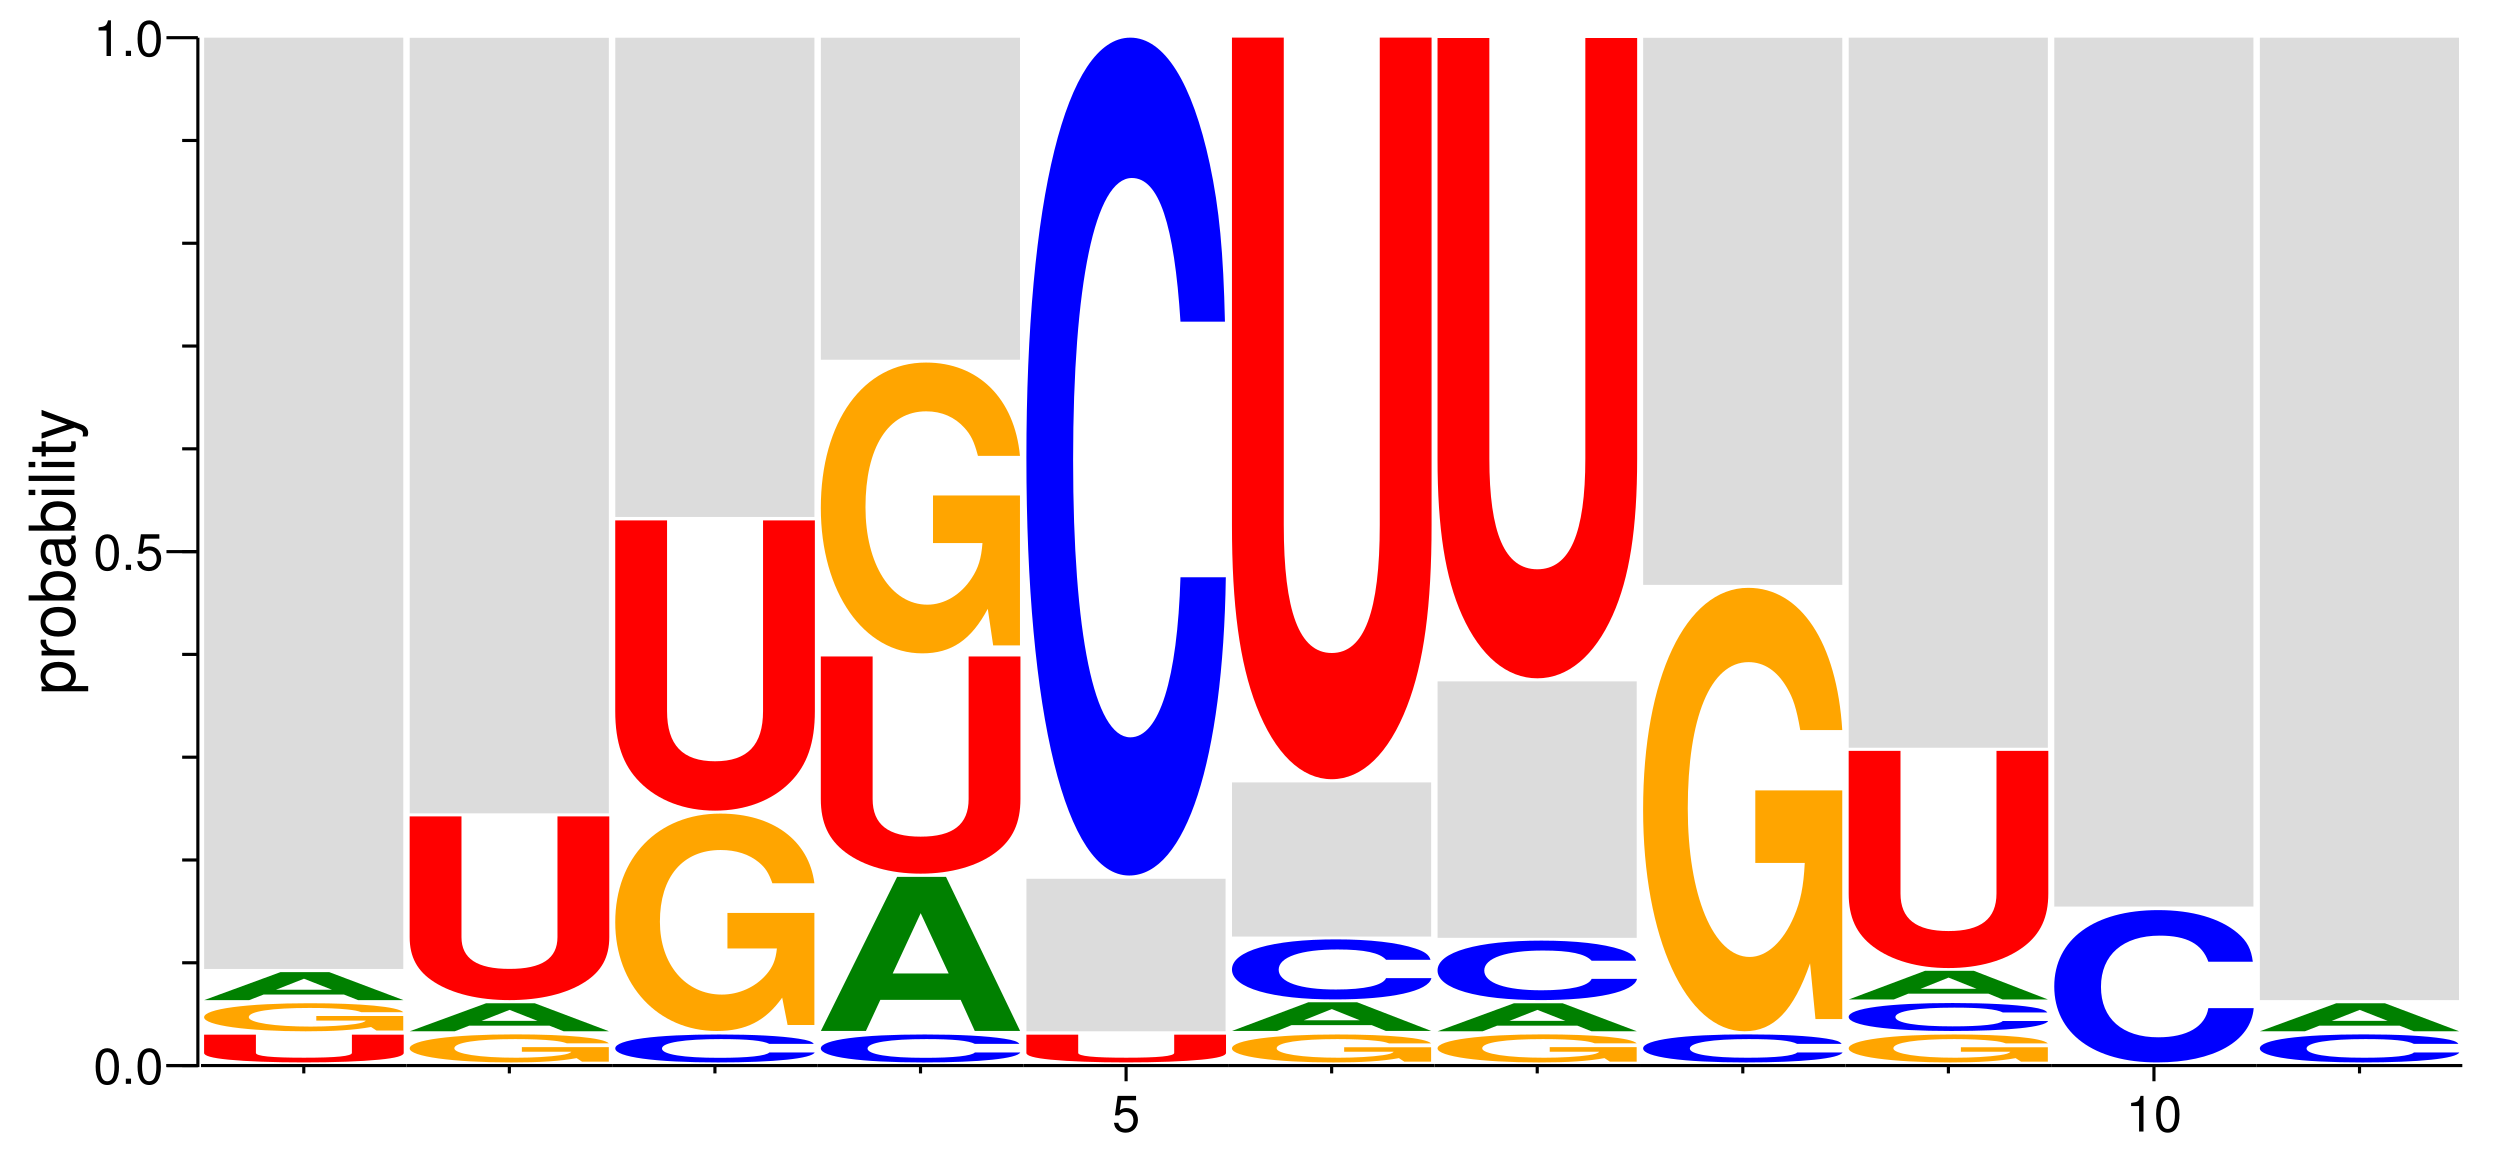 <?xml version="1.0" encoding="UTF-8"?>
<svg xmlns="http://www.w3.org/2000/svg" xmlns:xlink="http://www.w3.org/1999/xlink" width="398pt" height="183pt" viewBox="0 0 398 183" version="1.1">
<defs>
<g>
<symbol overflow="visible" id="glyph0-0">
<path style="stroke:none;" d=""/>
</symbol>
<symbol overflow="visible" id="glyph0-1">
<path style="stroke:none;" d="M 2.203 -5.672 C 1.672 -5.672 1.188 -5.438 0.891 -5.047 C 0.531 -4.547 0.344 -3.797 0.344 -2.75 C 0.344 -0.828 0.984 0.188 2.203 0.188 C 3.406 0.188 4.062 -0.828 4.062 -2.703 C 4.062 -3.797 3.875 -4.531 3.5 -5.047 C 3.203 -5.453 2.734 -5.672 2.203 -5.672 Z M 2.203 -5.047 C 2.953 -5.047 3.344 -4.281 3.344 -2.766 C 3.344 -1.156 2.969 -0.406 2.188 -0.406 C 1.438 -0.406 1.062 -1.188 1.062 -2.734 C 1.062 -4.281 1.438 -5.047 2.203 -5.047 Z M 2.203 -5.047 "/>
</symbol>
<symbol overflow="visible" id="glyph0-2">
<path style="stroke:none;" d="M 1.531 -0.828 L 0.703 -0.828 L 0.703 0 L 1.531 0 Z M 1.531 -0.828 "/>
</symbol>
<symbol overflow="visible" id="glyph0-3">
<path style="stroke:none;" d="M 3.812 -5.672 L 0.875 -5.672 L 0.453 -2.578 L 1.109 -2.578 C 1.438 -2.969 1.703 -3.109 2.156 -3.109 C 2.906 -3.109 3.391 -2.594 3.391 -1.75 C 3.391 -0.938 2.906 -0.438 2.141 -0.438 C 1.531 -0.438 1.156 -0.75 0.984 -1.391 L 0.281 -1.391 C 0.375 -0.922 0.453 -0.703 0.625 -0.5 C 0.938 -0.062 1.516 0.188 2.156 0.188 C 3.297 0.188 4.109 -0.641 4.109 -1.844 C 4.109 -2.969 3.359 -3.734 2.266 -3.734 C 1.875 -3.734 1.547 -3.625 1.219 -3.391 L 1.453 -4.969 L 3.812 -4.969 Z M 3.812 -5.672 "/>
</symbol>
<symbol overflow="visible" id="glyph0-4">
<path style="stroke:none;" d="M 2.078 -4.047 L 2.078 0 L 2.781 0 L 2.781 -5.672 L 2.312 -5.672 C 2.062 -4.797 1.906 -4.688 0.812 -4.547 L 0.812 -4.047 Z M 2.078 -4.047 "/>
</symbol>
<symbol overflow="visible" id="glyph1-0">
<path style="stroke:none;" d=""/>
</symbol>
<symbol overflow="visible" id="glyph1-1">
<path style="stroke:none;" d="M 2.188 -0.547 L 2.188 -1.375 L -0.547 -1.375 C -0.016 -1.812 0.234 -2.312 0.234 -2.984 C 0.234 -4.344 -0.859 -5.234 -2.531 -5.234 C -4.297 -5.234 -5.391 -4.375 -5.391 -2.984 C -5.391 -2.266 -5.062 -1.703 -4.453 -1.312 L -5.234 -1.312 L -5.234 -0.547 Z M -4.609 -2.844 C -4.609 -3.766 -3.797 -4.359 -2.547 -4.359 C -1.359 -4.359 -0.547 -3.75 -0.547 -2.844 C -0.547 -1.953 -1.344 -1.375 -2.578 -1.375 C -3.812 -1.375 -4.609 -1.953 -4.609 -2.844 Z M -4.609 -2.844 "/>
</symbol>
<symbol overflow="visible" id="glyph1-2">
<path style="stroke:none;" d="M -5.234 -0.688 L 0 -0.688 L 0 -1.531 L -2.719 -1.531 C -3.984 -1.547 -4.547 -2.062 -4.516 -3.203 L -5.359 -3.203 C -5.375 -3.062 -5.391 -2.984 -5.391 -2.891 C -5.391 -2.344 -5.062 -1.938 -4.297 -1.453 L -5.234 -1.453 Z M -5.234 -0.688 "/>
</symbol>
<symbol overflow="visible" id="glyph1-3">
<path style="stroke:none;" d="M -5.391 -2.719 C -5.391 -1.234 -4.344 -0.359 -2.578 -0.359 C -0.812 -0.359 0.234 -1.234 0.234 -2.734 C 0.234 -4.203 -0.812 -5.094 -2.547 -5.094 C -4.359 -5.094 -5.391 -4.234 -5.391 -2.719 Z M -4.625 -2.734 C -4.625 -3.672 -3.844 -4.234 -2.547 -4.234 C -1.312 -4.234 -0.547 -3.656 -0.547 -2.734 C -0.547 -1.797 -1.312 -1.234 -2.578 -1.234 C -3.844 -1.234 -4.625 -1.797 -4.625 -2.734 Z M -4.625 -2.734 "/>
</symbol>
<symbol overflow="visible" id="glyph1-4">
<path style="stroke:none;" d="M -7.297 -0.547 L 0 -0.547 L 0 -1.297 L -0.672 -1.297 C -0.062 -1.688 0.234 -2.219 0.234 -2.953 C 0.234 -4.328 -0.906 -5.234 -2.641 -5.234 C -4.344 -5.234 -5.391 -4.375 -5.391 -2.984 C -5.391 -2.266 -5.125 -1.766 -4.531 -1.375 L -7.297 -1.375 Z M -4.609 -2.828 C -4.609 -3.766 -3.797 -4.359 -2.547 -4.359 C -1.359 -4.359 -0.547 -3.734 -0.547 -2.828 C -0.547 -1.938 -1.344 -1.375 -2.578 -1.375 C -3.812 -1.375 -4.609 -1.938 -4.609 -2.828 Z M -4.609 -2.828 "/>
</symbol>
<symbol overflow="visible" id="glyph1-5">
<path style="stroke:none;" d="M -0.484 -5.344 C -0.469 -5.266 -0.469 -5.219 -0.469 -5.172 C -0.469 -4.875 -0.625 -4.719 -0.875 -4.719 L -3.953 -4.719 C -4.891 -4.719 -5.391 -4.047 -5.391 -2.75 C -5.391 -1.984 -5.172 -1.375 -4.781 -1.016 C -4.516 -0.766 -4.203 -0.672 -3.688 -0.656 L -3.688 -1.484 C -4.328 -1.562 -4.625 -1.938 -4.625 -2.719 C -4.625 -3.484 -4.344 -3.891 -3.844 -3.891 L -3.625 -3.891 C -3.266 -3.875 -3.125 -3.703 -3.047 -3.016 C -2.891 -1.844 -2.844 -1.656 -2.719 -1.344 C -2.453 -0.734 -2 -0.422 -1.312 -0.422 C -0.375 -0.422 0.234 -1.078 0.234 -2.141 C 0.234 -2.797 0 -3.328 -0.547 -3.922 C 0 -3.984 0.234 -4.234 0.234 -4.781 C 0.234 -4.953 0.203 -5.062 0.141 -5.344 Z M -1.656 -3.891 C -1.375 -3.891 -1.203 -3.812 -0.969 -3.562 C -0.656 -3.219 -0.5 -2.812 -0.5 -2.312 C -0.5 -1.672 -0.812 -1.297 -1.344 -1.297 C -1.891 -1.297 -2.172 -1.656 -2.297 -2.547 C -2.422 -3.438 -2.453 -3.609 -2.594 -3.891 Z M -1.656 -3.891 "/>
</symbol>
<symbol overflow="visible" id="glyph1-6">
<path style="stroke:none;" d="M -5.234 -1.5 L -5.234 -0.672 L 0 -0.672 L 0 -1.5 Z M -7.297 -1.5 L -7.297 -0.656 L -6.234 -0.656 L -6.234 -1.5 Z M -7.297 -1.5 "/>
</symbol>
<symbol overflow="visible" id="glyph1-7">
<path style="stroke:none;" d="M -7.297 -1.516 L -7.297 -0.688 L 0 -0.688 L 0 -1.516 Z M -7.297 -1.516 "/>
</symbol>
<symbol overflow="visible" id="glyph1-8">
<path style="stroke:none;" d="M -5.234 -2.547 L -5.234 -1.688 L -6.688 -1.688 L -6.688 -0.844 L -5.234 -0.844 L -5.234 -0.141 L -4.562 -0.141 L -4.562 -0.844 L -0.594 -0.844 C -0.062 -0.844 0.234 -1.203 0.234 -1.859 C 0.234 -2.078 0.203 -2.266 0.156 -2.547 L -0.547 -2.547 C -0.516 -2.422 -0.5 -2.312 -0.5 -2.141 C -0.5 -1.781 -0.594 -1.688 -0.969 -1.688 L -4.562 -1.688 L -4.562 -2.547 Z M -5.234 -2.547 "/>
</symbol>
<symbol overflow="visible" id="glyph1-9">
<path style="stroke:none;" d="M -5.234 -3.875 L -1.156 -2.438 L -5.234 -1.094 L -5.234 -0.203 L 0.016 -1.969 L 0.844 -1.656 C 1.219 -1.516 1.359 -1.328 1.359 -0.984 C 1.359 -0.844 1.344 -0.719 1.297 -0.547 L 2.047 -0.547 C 2.141 -0.703 2.188 -0.875 2.188 -1.094 C 2.188 -1.375 2.094 -1.656 1.938 -1.875 C 1.734 -2.141 1.516 -2.297 1.094 -2.453 L -5.234 -4.781 Z M -5.234 -3.875 "/>
</symbol>
<symbol overflow="visible" id="glyph2-0">
<path style="stroke:none;" d=""/>
</symbol>
<symbol overflow="visible" id="glyph2-1">
<path style="stroke:none;" d="M 27.703 -4.281 L 27.703 -1.375 C 27.703 -0.859 25.234 -0.609 20.062 -0.609 C 14.891 -0.609 12.422 -0.859 12.422 -1.375 L 12.422 -4.281 L 4.172 -4.281 L 4.172 -1.375 C 4.172 -0.906 5.391 -0.562 8.078 -0.297 C 11 -0.016 15.219 0.141 20.062 0.141 C 24.906 0.141 29.141 -0.016 32.047 -0.297 C 34.734 -0.562 35.953 -0.906 35.953 -1.375 L 35.953 -4.281 Z M 27.703 -4.281 "/>
</symbol>
<symbol overflow="visible" id="glyph3-0">
<path style="stroke:none;" d=""/>
</symbol>
<symbol overflow="visible" id="glyph3-1">
<path style="stroke:none;" d="M 33.688 -2.297 L 19.844 -2.297 L 19.844 -1.562 L 27.719 -1.562 C 27.531 -1.328 27.047 -1.172 26.016 -1.016 C 24.297 -0.766 21.656 -0.609 18.953 -0.609 C 13.172 -0.609 9.094 -1.234 9.094 -2.109 C 9.094 -3.031 12.703 -3.578 18.766 -3.578 C 21.219 -3.578 23.312 -3.5 24.875 -3.328 C 25.859 -3.219 26.391 -3.125 27 -2.906 L 33.688 -2.906 C 32.828 -3.781 27.047 -4.328 18.719 -4.328 C 8.766 -4.328 1.984 -3.422 1.984 -2.094 C 1.984 -0.812 8.812 0.141 18.141 0.141 C 22.781 0.141 25.922 -0.062 28.562 -0.547 L 29.422 0.016 L 33.688 0.016 Z M 33.688 -2.297 "/>
</symbol>
<symbol overflow="visible" id="glyph4-0">
<path style="stroke:none;" d=""/>
</symbol>
<symbol overflow="visible" id="glyph4-1">
<path style="stroke:none;" d="M 23.469 -0.891 L 25.719 0 L 32.938 0 L 21.141 -4.453 L 13.359 -4.453 L 1.219 0 L 8.391 0 L 10.688 -0.891 Z M 21.562 -1.656 L 12.656 -1.656 L 17.109 -3.406 Z M 21.562 -1.656 "/>
</symbol>
<symbol overflow="visible" id="glyph5-0">
<path style="stroke:none;" d=""/>
</symbol>
<symbol overflow="visible" id="glyph5-1">
<path style="stroke:none;" d="M 34.734 -375.609 L 3.031 -375.609 L 3.031 -227.344 L 34.734 -227.344 Z M 34.734 -375.609 "/>
</symbol>
<symbol overflow="visible" id="glyph6-0">
<path style="stroke:none;" d=""/>
</symbol>
<symbol overflow="visible" id="glyph6-1">
<path style="stroke:none;" d="M 27.703 -28.359 L 27.703 -9.141 C 27.703 -5.719 25.234 -4.078 20.062 -4.078 C 14.891 -4.078 12.422 -5.719 12.422 -9.141 L 12.422 -28.359 L 4.172 -28.359 L 4.172 -9.141 C 4.172 -5.953 5.391 -3.703 8.078 -1.984 C 11 -0.109 15.219 0.891 20.062 0.891 C 24.906 0.891 29.141 -0.109 32.047 -1.984 C 34.734 -3.703 35.953 -5.953 35.953 -9.141 L 35.953 -28.359 Z M 27.703 -28.359 "/>
</symbol>
<symbol overflow="visible" id="glyph7-0">
<path style="stroke:none;" d=""/>
</symbol>
<symbol overflow="visible" id="glyph7-1">
<path style="stroke:none;" d="M 34.734 -312.766 L 3.031 -312.766 L 3.031 -189.297 L 34.734 -189.297 Z M 34.734 -312.766 "/>
</symbol>
<symbol overflow="visible" id="glyph8-0">
<path style="stroke:none;" d=""/>
</symbol>
<symbol overflow="visible" id="glyph8-1">
<path style="stroke:none;" d="M 33.781 -2.812 C 33.531 -3.172 32.891 -3.406 31.359 -3.641 C 28.578 -4.078 24.125 -4.312 18.719 -4.312 C 8.516 -4.312 2.172 -3.469 2.172 -2.094 C 2.172 -0.719 8.469 0.141 18.531 0.141 C 27.547 0.141 33.484 -0.484 33.922 -1.453 L 26.703 -1.453 C 26.203 -0.906 23.328 -0.594 18.719 -0.594 C 12.984 -0.594 9.609 -1.141 9.609 -2.078 C 9.609 -3.016 13.125 -3.578 18.969 -3.578 C 23.281 -3.578 25.703 -3.328 26.703 -2.812 Z M 33.781 -2.812 "/>
</symbol>
<symbol overflow="visible" id="glyph9-0">
<path style="stroke:none;" d=""/>
</symbol>
<symbol overflow="visible" id="glyph9-1">
<path style="stroke:none;" d="M 33.688 -17.75 L 19.844 -17.75 L 19.844 -12.094 L 27.719 -12.094 C 27.531 -10.234 27.047 -9.109 26.016 -7.922 C 24.297 -5.938 21.656 -4.75 18.953 -4.75 C 13.172 -4.75 9.094 -9.562 9.094 -16.359 C 9.094 -23.469 12.703 -27.766 18.766 -27.766 C 21.219 -27.766 23.312 -27.094 24.875 -25.781 C 25.859 -24.953 26.391 -24.188 27 -22.469 L 33.688 -22.469 C 32.828 -29.312 27.047 -33.562 18.719 -33.562 C 8.766 -33.562 1.984 -26.547 1.984 -16.266 C 1.984 -6.25 8.812 1.047 18.141 1.047 C 22.781 1.047 25.922 -0.547 28.562 -4.266 L 29.422 0.094 L 33.688 0.094 Z M 33.688 -17.75 "/>
</symbol>
<symbol overflow="visible" id="glyph10-0">
<path style="stroke:none;" d=""/>
</symbol>
<symbol overflow="visible" id="glyph10-1">
<path style="stroke:none;" d="M 27.703 -44.797 L 27.703 -14.438 C 27.703 -9.031 25.234 -6.453 20.062 -6.453 C 14.891 -6.453 12.422 -9.031 12.422 -14.438 L 12.422 -44.797 L 4.172 -44.797 L 4.172 -14.438 C 4.172 -9.406 5.391 -5.844 8.078 -3.141 C 11 -0.188 15.219 1.406 20.062 1.406 C 24.906 1.406 29.141 -0.188 32.047 -3.141 C 34.734 -5.844 35.953 -9.406 35.953 -14.438 L 35.953 -44.797 Z M 27.703 -44.797 "/>
</symbol>
<symbol overflow="visible" id="glyph11-0">
<path style="stroke:none;" d=""/>
</symbol>
<symbol overflow="visible" id="glyph11-1">
<path style="stroke:none;" d="M 34.734 -193.297 L 3.031 -193.297 L 3.031 -117 L 34.734 -117 Z M 34.734 -193.297 "/>
</symbol>
<symbol overflow="visible" id="glyph12-0">
<path style="stroke:none;" d=""/>
</symbol>
<symbol overflow="visible" id="glyph12-1">
<path style="stroke:none;" d="M 23.469 -4.953 L 25.719 0 L 32.938 0 L 21.141 -24.531 L 13.359 -24.531 L 1.219 0 L 8.391 0 L 10.688 -4.953 Z M 21.562 -9.156 L 12.656 -9.156 L 17.109 -18.75 Z M 21.562 -9.156 "/>
</symbol>
<symbol overflow="visible" id="glyph13-0">
<path style="stroke:none;" d=""/>
</symbol>
<symbol overflow="visible" id="glyph13-1">
<path style="stroke:none;" d="M 27.703 -33.516 L 27.703 -10.812 C 27.703 -6.766 25.234 -4.828 20.062 -4.828 C 14.891 -4.828 12.422 -6.766 12.422 -10.812 L 12.422 -33.516 L 4.172 -33.516 L 4.172 -10.812 C 4.172 -7.031 5.391 -4.375 8.078 -2.344 C 11 -0.141 15.219 1.062 20.062 1.062 C 24.906 1.062 29.141 -0.141 32.047 -2.344 C 34.734 -4.375 35.953 -7.031 35.953 -10.812 L 35.953 -33.516 Z M 27.703 -33.516 "/>
</symbol>
<symbol overflow="visible" id="glyph14-0">
<path style="stroke:none;" d=""/>
</symbol>
<symbol overflow="visible" id="glyph14-1">
<path style="stroke:none;" d="M 33.688 -23.75 L 19.844 -23.75 L 19.844 -16.172 L 27.719 -16.172 C 27.531 -13.688 27.047 -12.172 26.016 -10.609 C 24.297 -7.938 21.656 -6.359 18.953 -6.359 C 13.172 -6.359 9.094 -12.781 9.094 -21.875 C 9.094 -31.391 12.703 -37.141 18.766 -37.141 C 21.219 -37.141 23.312 -36.234 24.875 -34.484 C 25.859 -33.391 26.391 -32.359 27 -30.047 L 33.688 -30.047 C 32.828 -39.203 27.047 -44.906 18.719 -44.906 C 8.766 -44.906 1.984 -35.516 1.984 -21.75 C 1.984 -8.359 8.812 1.391 18.141 1.391 C 22.781 1.391 25.922 -0.734 28.562 -5.703 L 29.422 0.125 L 33.688 0.125 Z M 33.688 -23.75 "/>
</symbol>
<symbol overflow="visible" id="glyph15-0">
<path style="stroke:none;" d=""/>
</symbol>
<symbol overflow="visible" id="glyph15-1">
<path style="stroke:none;" d="M 34.734 -129.844 L 3.031 -129.844 L 3.031 -78.578 L 34.734 -78.578 Z M 34.734 -129.844 "/>
</symbol>
<symbol overflow="visible" id="glyph16-0">
<path style="stroke:none;" d=""/>
</symbol>
<symbol overflow="visible" id="glyph16-1">
<path style="stroke:none;" d="M 34.734 -61.516 L 3.031 -61.516 L 3.031 -37.234 L 34.734 -37.234 Z M 34.734 -61.516 "/>
</symbol>
<symbol overflow="visible" id="glyph17-0">
<path style="stroke:none;" d=""/>
</symbol>
<symbol overflow="visible" id="glyph17-1">
<path style="stroke:none;" d="M 33.781 -84.156 C 33.531 -95.156 32.891 -102.141 31.359 -109.297 C 28.578 -122.219 24.125 -129.375 18.719 -129.375 C 8.516 -129.375 2.172 -103.703 2.172 -62.5 C 2.172 -21.469 8.469 4.016 18.531 4.016 C 27.547 4.016 33.484 -14.312 33.922 -43.469 L 26.703 -43.469 C 26.203 -27.234 23.328 -17.984 18.719 -17.984 C 12.984 -17.984 9.609 -34.391 9.609 -62.156 C 9.609 -90.266 13.125 -107.031 18.969 -107.031 C 23.281 -107.031 25.703 -99.688 26.703 -84.156 Z M 33.781 -84.156 "/>
</symbol>
<symbol overflow="visible" id="glyph18-0">
<path style="stroke:none;" d=""/>
</symbol>
<symbol overflow="visible" id="glyph18-1">
<path style="stroke:none;" d="M 33.688 -2.281 L 19.844 -2.281 L 19.844 -1.562 L 27.719 -1.562 C 27.531 -1.312 27.047 -1.172 26.016 -1.016 C 24.297 -0.766 21.656 -0.609 18.953 -0.609 C 13.172 -0.609 9.094 -1.234 9.094 -2.109 C 9.094 -3.016 12.703 -3.578 18.766 -3.578 C 21.219 -3.578 23.312 -3.484 24.875 -3.312 C 25.859 -3.219 26.391 -3.109 27 -2.891 L 33.688 -2.891 C 32.828 -3.766 27.047 -4.312 18.719 -4.312 C 8.766 -4.312 1.984 -3.422 1.984 -2.094 C 1.984 -0.797 8.812 0.141 18.141 0.141 C 22.781 0.141 25.922 -0.062 28.562 -0.547 L 29.422 0.016 L 33.688 0.016 Z M 33.688 -2.281 "/>
</symbol>
<symbol overflow="visible" id="glyph19-0">
<path style="stroke:none;" d=""/>
</symbol>
<symbol overflow="visible" id="glyph19-1">
<path style="stroke:none;" d="M 23.469 -0.922 L 25.719 0 L 32.938 0 L 21.141 -4.562 L 13.359 -4.562 L 1.219 0 L 8.391 0 L 10.688 -0.922 Z M 21.562 -1.703 L 12.656 -1.703 L 17.109 -3.484 Z M 21.562 -1.703 "/>
</symbol>
<symbol overflow="visible" id="glyph20-0">
<path style="stroke:none;" d=""/>
</symbol>
<symbol overflow="visible" id="glyph20-1">
<path style="stroke:none;" d="M 33.781 -6.031 C 33.531 -6.828 32.891 -7.328 31.359 -7.828 C 28.578 -8.766 24.125 -9.281 18.719 -9.281 C 8.516 -9.281 2.172 -7.438 2.172 -4.484 C 2.172 -1.547 8.469 0.281 18.531 0.281 C 27.547 0.281 33.484 -1.031 33.922 -3.109 L 26.703 -3.109 C 26.203 -1.953 23.328 -1.297 18.719 -1.297 C 12.984 -1.297 9.609 -2.469 9.609 -4.453 C 9.609 -6.469 13.125 -7.672 18.969 -7.672 C 23.281 -7.672 25.703 -7.141 26.703 -6.031 Z M 33.781 -6.031 "/>
</symbol>
<symbol overflow="visible" id="glyph21-0">
<path style="stroke:none;" d=""/>
</symbol>
<symbol overflow="visible" id="glyph21-1">
<path style="stroke:none;" d="M 34.734 -62.188 L 3.031 -62.188 L 3.031 -37.641 L 34.734 -37.641 Z M 34.734 -62.188 "/>
</symbol>
<symbol overflow="visible" id="glyph22-0">
<path style="stroke:none;" d=""/>
</symbol>
<symbol overflow="visible" id="glyph22-1">
<path style="stroke:none;" d="M 27.703 -114.453 L 27.703 -36.891 C 27.703 -23.078 25.234 -16.484 20.062 -16.484 C 14.891 -16.484 12.422 -23.078 12.422 -36.891 L 12.422 -114.453 L 4.172 -114.453 L 4.172 -36.891 C 4.172 -24.016 5.391 -14.922 8.078 -8 C 11 -0.469 15.219 3.609 20.062 3.609 C 24.906 3.609 29.141 -0.469 32.047 -8 C 34.734 -14.922 35.953 -24.016 35.953 -36.891 L 35.953 -114.453 Z M 27.703 -114.453 "/>
</symbol>
<symbol overflow="visible" id="glyph23-0">
<path style="stroke:none;" d=""/>
</symbol>
<symbol overflow="visible" id="glyph23-1">
<path style="stroke:none;" d="M 33.781 -5.984 C 33.531 -6.766 32.891 -7.25 31.359 -7.766 C 28.578 -8.688 24.125 -9.188 18.719 -9.188 C 8.516 -9.188 2.172 -7.375 2.172 -4.438 C 2.172 -1.531 8.469 0.281 18.531 0.281 C 27.547 0.281 33.484 -1.016 33.922 -3.094 L 26.703 -3.094 C 26.203 -1.938 23.328 -1.281 18.719 -1.281 C 12.984 -1.281 9.609 -2.438 9.609 -4.422 C 9.609 -6.422 13.125 -7.609 18.969 -7.609 C 23.281 -7.609 25.703 -7.078 26.703 -5.984 Z M 33.781 -5.984 "/>
</symbol>
<symbol overflow="visible" id="glyph24-0">
<path style="stroke:none;" d=""/>
</symbol>
<symbol overflow="visible" id="glyph24-1">
<path style="stroke:none;" d="M 34.734 -103.438 L 3.031 -103.438 L 3.031 -62.609 L 34.734 -62.609 Z M 34.734 -103.438 "/>
</symbol>
<symbol overflow="visible" id="glyph25-0">
<path style="stroke:none;" d=""/>
</symbol>
<symbol overflow="visible" id="glyph25-1">
<path style="stroke:none;" d="M 27.703 -98.812 L 27.703 -31.859 C 27.703 -19.922 25.234 -14.234 20.062 -14.234 C 14.891 -14.234 12.422 -19.922 12.422 -31.859 L 12.422 -98.812 L 4.172 -98.812 L 4.172 -31.859 C 4.172 -20.734 5.391 -12.875 8.078 -6.906 C 11 -0.406 15.219 3.125 20.062 3.125 C 24.906 3.125 29.141 -0.406 32.047 -6.906 C 34.734 -12.875 35.953 -20.734 35.953 -31.859 L 35.953 -98.812 Z M 27.703 -98.812 "/>
</symbol>
<symbol overflow="visible" id="glyph26-0">
<path style="stroke:none;" d=""/>
</symbol>
<symbol overflow="visible" id="glyph26-1">
<path style="stroke:none;" d="M 33.781 -2.812 C 33.531 -3.188 32.891 -3.422 31.359 -3.656 C 28.578 -4.094 24.125 -4.328 18.719 -4.328 C 8.516 -4.328 2.172 -3.469 2.172 -2.094 C 2.172 -0.719 8.469 0.141 18.531 0.141 C 27.547 0.141 33.484 -0.484 33.922 -1.453 L 26.703 -1.453 C 26.203 -0.906 23.328 -0.609 18.719 -0.609 C 12.984 -0.609 9.609 -1.156 9.609 -2.078 C 9.609 -3.016 13.125 -3.578 18.969 -3.578 C 23.281 -3.578 25.703 -3.344 26.703 -2.812 Z M 33.781 -2.812 "/>
</symbol>
<symbol overflow="visible" id="glyph27-0">
<path style="stroke:none;" d=""/>
</symbol>
<symbol overflow="visible" id="glyph27-1">
<path style="stroke:none;" d="M 33.688 -36.219 L 19.844 -36.219 L 19.844 -24.672 L 27.719 -24.672 C 27.531 -20.891 27.047 -18.578 26.016 -16.172 C 24.297 -12.109 21.656 -9.703 18.953 -9.703 C 13.172 -9.703 9.094 -19.5 9.094 -33.359 C 9.094 -47.859 12.703 -56.641 18.766 -56.641 C 21.219 -56.641 23.312 -55.266 24.875 -52.578 C 25.859 -50.922 26.391 -49.344 27 -45.828 L 33.688 -45.828 C 32.828 -59.781 27.047 -68.469 18.719 -68.469 C 8.766 -68.469 1.984 -54.156 1.984 -33.172 C 1.984 -12.75 8.812 2.125 18.141 2.125 C 22.781 2.125 25.922 -1.109 28.562 -8.688 L 29.422 0.188 L 33.688 0.188 Z M 33.688 -36.219 "/>
</symbol>
<symbol overflow="visible" id="glyph28-0">
<path style="stroke:none;" d=""/>
</symbol>
<symbol overflow="visible" id="glyph28-1">
<path style="stroke:none;" d="M 34.734 -220.656 L 3.031 -220.656 L 3.031 -133.562 L 34.734 -133.562 Z M 34.734 -220.656 "/>
</symbol>
<symbol overflow="visible" id="glyph29-0">
<path style="stroke:none;" d=""/>
</symbol>
<symbol overflow="visible" id="glyph29-1">
<path style="stroke:none;" d="M 34.734 -286.391 L 3.031 -286.391 L 3.031 -173.344 L 34.734 -173.344 Z M 34.734 -286.391 "/>
</symbol>
<symbol overflow="visible" id="glyph30-0">
<path style="stroke:none;" d=""/>
</symbol>
<symbol overflow="visible" id="glyph30-1">
<path style="stroke:none;" d="M 33.781 -15.297 C 33.531 -17.297 32.891 -18.562 31.359 -19.859 C 28.578 -22.219 24.125 -23.516 18.719 -23.516 C 8.516 -23.516 2.172 -18.844 2.172 -11.359 C 2.172 -3.906 8.469 0.734 18.531 0.734 C 27.547 0.734 33.484 -2.609 33.922 -7.906 L 26.703 -7.906 C 26.203 -4.953 23.328 -3.266 18.719 -3.266 C 12.984 -3.266 9.609 -6.25 9.609 -11.297 C 9.609 -16.406 13.125 -19.453 18.969 -19.453 C 23.281 -19.453 25.703 -18.125 26.703 -15.297 Z M 33.781 -15.297 "/>
</symbol>
<symbol overflow="visible" id="glyph31-0">
<path style="stroke:none;" d=""/>
</symbol>
<symbol overflow="visible" id="glyph31-1">
<path style="stroke:none;" d="M 34.734 -350.484 L 3.031 -350.484 L 3.031 -212.141 L 34.734 -212.141 Z M 34.734 -350.484 "/>
</symbol>
<symbol overflow="visible" id="glyph32-0">
<path style="stroke:none;" d=""/>
</symbol>
<symbol overflow="visible" id="glyph32-1">
<path style="stroke:none;" d="M 34.734 -388.156 L 3.031 -388.156 L 3.031 -234.938 L 34.734 -234.938 Z M 34.734 -388.156 "/>
</symbol>
</g>
</defs>
<g id="surface1">
<path style="fill:none;stroke-width:2.083;stroke-linecap:butt;stroke-linejoin:miter;stroke:rgb(0%,0%,0%);stroke-opacity:1;stroke-miterlimit:10;" d="M 110.417 55.68 L 131.25 55.68 L 131.25 737.5 " transform="matrix(0.24,0,0,-0.24,0,183)"/>
<g style="fill:rgb(0%,0%,0%);fill-opacity:1;">
  <use xlink:href="#glyph0-1" x="14.881" y="172.546"/>
  <use xlink:href="#glyph0-2" x="19.329" y="172.546"/>
  <use xlink:href="#glyph0-1" x="21.553" y="172.546"/>
</g>
<path style="fill:none;stroke-width:2.083;stroke-linecap:butt;stroke-linejoin:miter;stroke:rgb(0%,0%,0%);stroke-opacity:1;stroke-miterlimit:10;" d="M 110.417 55.68 L 131.25 55.68 " transform="matrix(0.24,0,0,-0.24,0,183)"/>
<g style="fill:rgb(0%,0%,0%);fill-opacity:1;">
  <use xlink:href="#glyph0-1" x="14.881" y="90.728"/>
  <use xlink:href="#glyph0-2" x="19.329" y="90.728"/>
  <use xlink:href="#glyph0-3" x="21.553" y="90.728"/>
</g>
<path style="fill:none;stroke-width:2.083;stroke-linecap:butt;stroke-linejoin:miter;stroke:rgb(0%,0%,0%);stroke-opacity:1;stroke-miterlimit:10;" d="M 110.417 396.582 L 131.25 396.582 " transform="matrix(0.24,0,0,-0.24,0,183)"/>
<g style="fill:rgb(0%,0%,0%);fill-opacity:1;">
  <use xlink:href="#glyph0-4" x="14.881" y="8.91"/>
  <use xlink:href="#glyph0-2" x="19.329" y="8.91"/>
  <use xlink:href="#glyph0-1" x="21.553" y="8.91"/>
</g>
<path style="fill:none;stroke-width:2.083;stroke-linecap:butt;stroke-linejoin:miter;stroke:rgb(0%,0%,0%);stroke-opacity:1;stroke-miterlimit:10;" d="M 110.417 737.5 L 131.25 737.5 " transform="matrix(0.24,0,0,-0.24,0,183)"/>
<path style="fill:none;stroke-width:2.083;stroke-linecap:butt;stroke-linejoin:miter;stroke:rgb(0%,0%,0%);stroke-opacity:1;stroke-miterlimit:10;" d="M 131.25 55.68 L 120.833 55.68 " transform="matrix(0.24,0,0,-0.24,0,183)"/>
<path style="fill:none;stroke-width:2.083;stroke-linecap:butt;stroke-linejoin:miter;stroke:rgb(0%,0%,0%);stroke-opacity:1;stroke-miterlimit:10;" d="M 131.25 123.861 L 120.833 123.861 " transform="matrix(0.24,0,0,-0.24,0,183)"/>
<path style="fill:none;stroke-width:2.083;stroke-linecap:butt;stroke-linejoin:miter;stroke:rgb(0%,0%,0%);stroke-opacity:1;stroke-miterlimit:10;" d="M 131.25 192.041 L 120.833 192.041 " transform="matrix(0.24,0,0,-0.24,0,183)"/>
<path style="fill:none;stroke-width:2.083;stroke-linecap:butt;stroke-linejoin:miter;stroke:rgb(0%,0%,0%);stroke-opacity:1;stroke-miterlimit:10;" d="M 131.25 260.221 L 120.833 260.221 " transform="matrix(0.24,0,0,-0.24,0,183)"/>
<path style="fill:none;stroke-width:2.083;stroke-linecap:butt;stroke-linejoin:miter;stroke:rgb(0%,0%,0%);stroke-opacity:1;stroke-miterlimit:10;" d="M 131.25 328.418 L 120.833 328.418 " transform="matrix(0.24,0,0,-0.24,0,183)"/>
<path style="fill:none;stroke-width:2.083;stroke-linecap:butt;stroke-linejoin:miter;stroke:rgb(0%,0%,0%);stroke-opacity:1;stroke-miterlimit:10;" d="M 131.25 396.582 L 120.833 396.582 " transform="matrix(0.24,0,0,-0.24,0,183)"/>
<path style="fill:none;stroke-width:2.083;stroke-linecap:butt;stroke-linejoin:miter;stroke:rgb(0%,0%,0%);stroke-opacity:1;stroke-miterlimit:10;" d="M 131.25 464.779 L 120.833 464.779 " transform="matrix(0.24,0,0,-0.24,0,183)"/>
<path style="fill:none;stroke-width:2.083;stroke-linecap:butt;stroke-linejoin:miter;stroke:rgb(0%,0%,0%);stroke-opacity:1;stroke-miterlimit:10;" d="M 131.25 532.959 L 120.833 532.959 " transform="matrix(0.24,0,0,-0.24,0,183)"/>
<path style="fill:none;stroke-width:2.083;stroke-linecap:butt;stroke-linejoin:miter;stroke:rgb(0%,0%,0%);stroke-opacity:1;stroke-miterlimit:10;" d="M 131.25 601.139 L 120.833 601.139 " transform="matrix(0.24,0,0,-0.24,0,183)"/>
<path style="fill:none;stroke-width:2.083;stroke-linecap:butt;stroke-linejoin:miter;stroke:rgb(0%,0%,0%);stroke-opacity:1;stroke-miterlimit:10;" d="M 131.25 669.32 L 120.833 669.32 " transform="matrix(0.24,0,0,-0.24,0,183)"/>
<g style="fill:rgb(0%,0%,0%);fill-opacity:1;">
  <use xlink:href="#glyph1-1" x="11.852" y="110.602"/>
  <use xlink:href="#glyph1-2" x="11.852" y="105.042"/>
  <use xlink:href="#glyph1-3" x="11.852" y="101.712"/>
  <use xlink:href="#glyph1-4" x="11.852" y="96.152"/>
  <use xlink:href="#glyph1-5" x="11.852" y="90.592"/>
  <use xlink:href="#glyph1-4" x="11.852" y="85.032"/>
  <use xlink:href="#glyph1-6" x="11.852" y="79.472"/>
  <use xlink:href="#glyph1-7" x="11.852" y="77.252"/>
  <use xlink:href="#glyph1-6" x="11.852" y="75.032"/>
  <use xlink:href="#glyph1-8" x="11.852" y="72.812"/>
  <use xlink:href="#glyph1-9" x="11.852" y="70.032"/>
</g>
<path style="fill:none;stroke-width:2.083;stroke-linecap:butt;stroke-linejoin:miter;stroke:rgb(0%,0%,0%);stroke-opacity:1;stroke-miterlimit:10;" d="M 133.333 55.68 L 269.694 55.68 M 201.514 55.68 L 201.514 50.472 " transform="matrix(0.24,0,0,-0.24,0,183)"/>
<g style="fill:rgb(100%,0%,0%);fill-opacity:1;">
  <use xlink:href="#glyph2-1" x="28.319" y="168.997"/>
</g>
<g style="fill:rgb(100%,64.647%,0%);fill-opacity:1;">
  <use xlink:href="#glyph3-1" x="30.509" y="164.043"/>
</g>
<g style="fill:rgb(0%,50.194%,0%);fill-opacity:1;">
  <use xlink:href="#glyph4-1" x="31.282" y="159.219"/>
</g>
<g style="fill:rgb(86.327%,86.327%,86.327%);fill-opacity:1;">
  <use xlink:href="#glyph5-1" x="29.467" y="381.604"/>
</g>
<path style="fill:none;stroke-width:2.083;stroke-linecap:butt;stroke-linejoin:miter;stroke:rgb(0%,0%,0%);stroke-opacity:1;stroke-miterlimit:10;" d="M 269.694 55.68 L 406.071 55.68 M 337.874 55.68 L 337.874 50.472 " transform="matrix(0.24,0,0,-0.24,0,183)"/>
<g style="fill:rgb(100%,64.647%,0%);fill-opacity:1;">
  <use xlink:href="#glyph3-1" x="63.236" y="169.001"/>
</g>
<g style="fill:rgb(0%,50.194%,0%);fill-opacity:1;">
  <use xlink:href="#glyph4-1" x="64.009" y="164.178"/>
</g>
<g style="fill:rgb(100%,0%,0%);fill-opacity:1;">
  <use xlink:href="#glyph6-1" x="61.046" y="158.327"/>
</g>
<g style="fill:rgb(86.327%,86.327%,86.327%);fill-opacity:1;">
  <use xlink:href="#glyph7-1" x="62.194" y="318.782"/>
</g>
<path style="fill:none;stroke-width:2.083;stroke-linecap:butt;stroke-linejoin:miter;stroke:rgb(0%,0%,0%);stroke-opacity:1;stroke-miterlimit:10;" d="M 406.071 55.68 L 542.432 55.68 M 474.235 55.68 L 474.235 50.472 " transform="matrix(0.24,0,0,-0.24,0,183)"/>
<g style="fill:rgb(0%,0%,100%);fill-opacity:1;">
  <use xlink:href="#glyph8-1" x="95.776" y="169.001"/>
</g>
<g style="fill:rgb(100%,64.647%,0%);fill-opacity:1;">
  <use xlink:href="#glyph9-1" x="95.963" y="163.088"/>
</g>
<g style="fill:rgb(100%,0%,0%);fill-opacity:1;">
  <use xlink:href="#glyph10-1" x="93.773" y="127.648"/>
</g>
<g style="fill:rgb(86.327%,86.327%,86.327%);fill-opacity:1;">
  <use xlink:href="#glyph11-1" x="94.921" y="199.301"/>
</g>
<path style="fill:none;stroke-width:2.083;stroke-linecap:butt;stroke-linejoin:miter;stroke:rgb(0%,0%,0%);stroke-opacity:1;stroke-miterlimit:10;" d="M 542.432 55.68 L 678.792 55.68 M 610.612 55.68 L 610.612 50.472 " transform="matrix(0.24,0,0,-0.24,0,183)"/>
<g style="fill:rgb(0%,0%,100%);fill-opacity:1;">
  <use xlink:href="#glyph8-1" x="128.503" y="169.001"/>
</g>
<g style="fill:rgb(0%,50.194%,0%);fill-opacity:1;">
  <use xlink:href="#glyph12-1" x="129.463" y="164.127"/>
</g>
<g style="fill:rgb(100%,0%,0%);fill-opacity:1;">
  <use xlink:href="#glyph13-1" x="126.501" y="138.023"/>
</g>
<g style="fill:rgb(100%,64.647%,0%);fill-opacity:1;">
  <use xlink:href="#glyph14-1" x="128.691" y="102.624"/>
</g>
<g style="fill:rgb(86.327%,86.327%,86.327%);fill-opacity:1;">
  <use xlink:href="#glyph15-1" x="127.648" y="135.847"/>
</g>
<path style="fill:none;stroke-width:2.083;stroke-linecap:butt;stroke-linejoin:miter;stroke:rgb(0%,0%,0%);stroke-opacity:1;stroke-miterlimit:10;" d="M 678.792 55.68 L 815.153 55.68 M 746.973 55.68 L 746.973 45.264 " transform="matrix(0.24,0,0,-0.24,0,183)"/>
<g style="fill:rgb(0%,0%,0%);fill-opacity:1;">
  <use xlink:href="#glyph0-3" x="177.049" y="180.136"/>
</g>
<g style="fill:rgb(100%,0%,0%);fill-opacity:1;">
  <use xlink:href="#glyph2-1" x="159.228" y="168.997"/>
</g>
<g style="fill:rgb(86.327%,86.327%,86.327%);fill-opacity:1;">
  <use xlink:href="#glyph16-1" x="160.375" y="201.415"/>
</g>
<g style="fill:rgb(0%,0%,100%);fill-opacity:1;">
  <use xlink:href="#glyph17-1" x="161.23" y="135.368"/>
</g>
<path style="fill:none;stroke-width:2.083;stroke-linecap:butt;stroke-linejoin:miter;stroke:rgb(0%,0%,0%);stroke-opacity:1;stroke-miterlimit:10;" d="M 815.153 55.68 L 951.514 55.68 M 883.333 55.68 L 883.333 50.472 " transform="matrix(0.24,0,0,-0.24,0,183)"/>
<g style="fill:rgb(100%,64.647%,0%);fill-opacity:1;">
  <use xlink:href="#glyph18-1" x="194.145" y="169.001"/>
</g>
<g style="fill:rgb(0%,50.194%,0%);fill-opacity:1;">
  <use xlink:href="#glyph19-1" x="194.917" y="164.127"/>
</g>
<g style="fill:rgb(0%,0%,100%);fill-opacity:1;">
  <use xlink:href="#glyph20-1" x="193.957" y="158.829"/>
</g>
<g style="fill:rgb(86.327%,86.327%,86.327%);fill-opacity:1;">
  <use xlink:href="#glyph21-1" x="193.102" y="186.745"/>
</g>
<g style="fill:rgb(100%,0%,0%);fill-opacity:1;">
  <use xlink:href="#glyph22-1" x="191.955" y="120.442"/>
</g>
<path style="fill:none;stroke-width:2.083;stroke-linecap:butt;stroke-linejoin:miter;stroke:rgb(0%,0%,0%);stroke-opacity:1;stroke-miterlimit:10;" d="M 951.514 55.68 L 1087.874 55.68 M 1019.694 55.68 L 1019.694 50.472 " transform="matrix(0.24,0,0,-0.24,0,183)"/>
<g style="fill:rgb(100%,64.647%,0%);fill-opacity:1;">
  <use xlink:href="#glyph3-1" x="226.872" y="169.001"/>
</g>
<g style="fill:rgb(0%,50.194%,0%);fill-opacity:1;">
  <use xlink:href="#glyph4-1" x="227.645" y="164.178"/>
</g>
<g style="fill:rgb(0%,0%,100%);fill-opacity:1;">
  <use xlink:href="#glyph23-1" x="226.685" y="158.934"/>
</g>
<g style="fill:rgb(86.327%,86.327%,86.327%);fill-opacity:1;">
  <use xlink:href="#glyph24-1" x="225.83" y="211.912"/>
</g>
<g style="fill:rgb(100%,0%,0%);fill-opacity:1;">
  <use xlink:href="#glyph25-1" x="224.682" y="104.863"/>
</g>
<path style="fill:none;stroke-width:2.083;stroke-linecap:butt;stroke-linejoin:miter;stroke:rgb(0%,0%,0%);stroke-opacity:1;stroke-miterlimit:10;" d="M 1087.874 55.68 L 1224.235 55.68 M 1156.055 55.68 L 1156.055 50.472 " transform="matrix(0.24,0,0,-0.24,0,183)"/>
<g style="fill:rgb(0%,0%,100%);fill-opacity:1;">
  <use xlink:href="#glyph26-1" x="259.412" y="169.001"/>
</g>
<g style="fill:rgb(100%,64.647%,0%);fill-opacity:1;">
  <use xlink:href="#glyph27-1" x="259.599" y="162.052"/>
</g>
<g style="fill:rgb(86.327%,86.327%,86.327%);fill-opacity:1;">
  <use xlink:href="#glyph28-1" x="258.557" y="226.674"/>
</g>
<path style="fill:none;stroke-width:2.083;stroke-linecap:butt;stroke-linejoin:miter;stroke:rgb(0%,0%,0%);stroke-opacity:1;stroke-miterlimit:10;" d="M 1224.235 55.68 L 1360.612 55.68 M 1292.432 55.68 L 1292.432 50.472 " transform="matrix(0.24,0,0,-0.24,0,183)"/>
<g style="fill:rgb(100%,64.647%,0%);fill-opacity:1;">
  <use xlink:href="#glyph18-1" x="292.327" y="169.001"/>
</g>
<g style="fill:rgb(0%,0%,100%);fill-opacity:1;">
  <use xlink:href="#glyph8-1" x="292.139" y="163.992"/>
</g>
<g style="fill:rgb(0%,50.194%,0%);fill-opacity:1;">
  <use xlink:href="#glyph19-1" x="293.099" y="159.118"/>
</g>
<g style="fill:rgb(100%,0%,0%);fill-opacity:1;">
  <use xlink:href="#glyph13-1" x="290.137" y="153.052"/>
</g>
<g style="fill:rgb(86.327%,86.327%,86.327%);fill-opacity:1;">
  <use xlink:href="#glyph29-1" x="291.284" y="292.384"/>
</g>
<path style="fill:none;stroke-width:2.083;stroke-linecap:butt;stroke-linejoin:miter;stroke:rgb(0%,0%,0%);stroke-opacity:1;stroke-miterlimit:10;" d="M 1360.612 55.68 L 1496.973 55.68 M 1428.792 55.68 L 1428.792 45.264 " transform="matrix(0.24,0,0,-0.24,0,183)"/>
<g style="fill:rgb(0%,0%,0%);fill-opacity:1;">
  <use xlink:href="#glyph0-4" x="338.462" y="180.136"/>
  <use xlink:href="#glyph0-1" x="342.91" y="180.136"/>
</g>
<g style="fill:rgb(0%,0%,100%);fill-opacity:1;">
  <use xlink:href="#glyph30-1" x="324.866" y="168.405"/>
</g>
<g style="fill:rgb(86.327%,86.327%,86.327%);fill-opacity:1;">
  <use xlink:href="#glyph31-1" x="324.011" y="356.469"/>
</g>
<path style="fill:none;stroke-width:2.083;stroke-linecap:butt;stroke-linejoin:miter;stroke:rgb(0%,0%,0%);stroke-opacity:1;stroke-miterlimit:10;" d="M 1496.973 55.68 L 1633.333 55.68 M 1565.153 55.68 L 1565.153 50.472 " transform="matrix(0.24,0,0,-0.24,0,183)"/>
<g style="fill:rgb(0%,0%,100%);fill-opacity:1;">
  <use xlink:href="#glyph26-1" x="357.594" y="169.001"/>
</g>
<g style="fill:rgb(0%,50.194%,0%);fill-opacity:1;">
  <use xlink:href="#glyph4-1" x="358.554" y="164.178"/>
</g>
<g style="fill:rgb(86.327%,86.327%,86.327%);fill-opacity:1;">
  <use xlink:href="#glyph32-1" x="356.739" y="394.157"/>
</g>
</g>
</svg>
